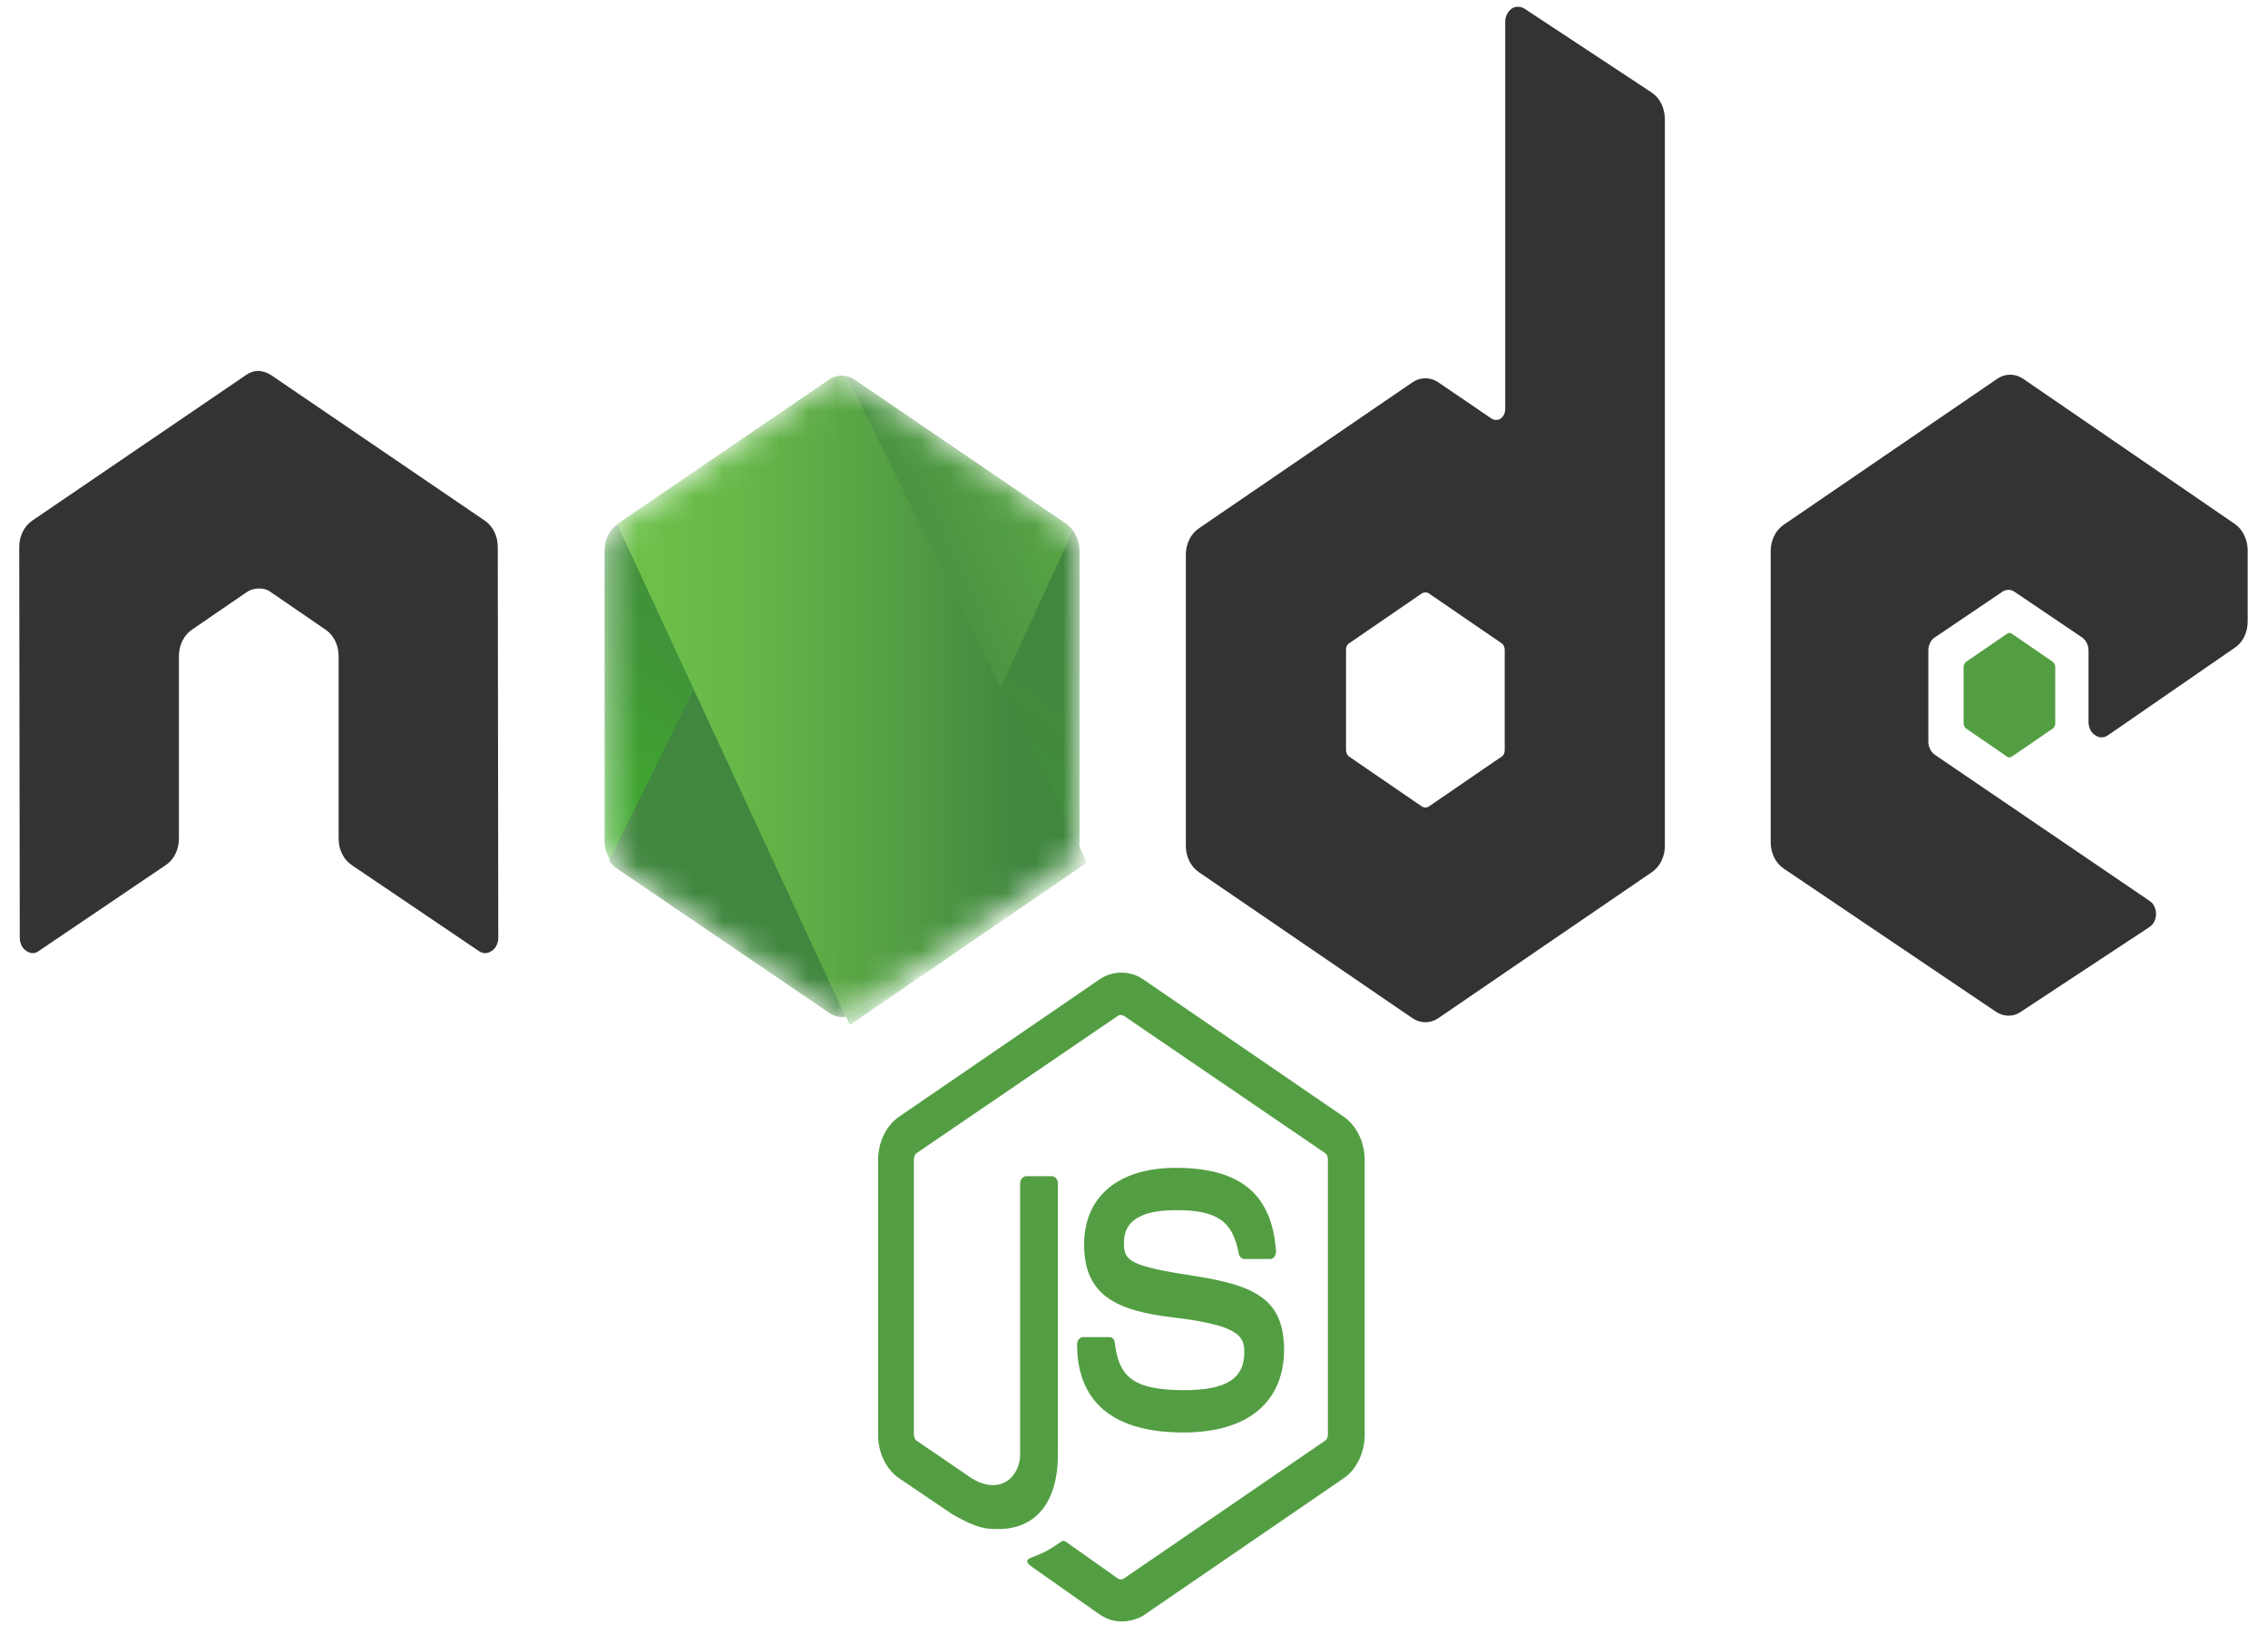 <svg width="80" height="58" viewBox="0 0 80 58" fill="none" xmlns="http://www.w3.org/2000/svg">
<path d="M39.555 57.188C39.288 57.188 39.04 57.104 38.809 56.957L36.446 55.296C36.09 55.065 36.268 54.98 36.375 54.938C36.854 54.749 36.943 54.707 37.441 54.371C37.494 54.329 37.565 54.35 37.618 54.392L39.431 55.674C39.502 55.716 39.591 55.716 39.644 55.674L46.733 50.818C46.804 50.776 46.84 50.692 46.84 50.587V40.896C46.84 40.79 46.804 40.706 46.733 40.664L39.644 35.829C39.573 35.787 39.484 35.787 39.431 35.829L32.341 40.664C32.27 40.706 32.235 40.812 32.235 40.895V50.587C32.235 50.671 32.27 50.776 32.341 50.818L34.278 52.142C35.326 52.773 35.984 52.037 35.984 51.301V41.736C35.984 41.61 36.073 41.484 36.197 41.484H37.103C37.21 41.484 37.316 41.589 37.316 41.736V51.301C37.316 52.962 36.552 53.929 35.22 53.929C34.811 53.929 34.491 53.929 33.585 53.404L31.72 52.142C31.258 51.827 30.973 51.238 30.973 50.608V40.917C30.973 40.286 31.258 39.697 31.72 39.382L38.809 34.526C39.253 34.231 39.857 34.231 40.301 34.526L47.391 39.382C47.852 39.697 48.137 40.286 48.137 40.917V50.608C48.137 51.238 47.852 51.827 47.391 52.142L40.301 56.999C40.07 57.125 39.804 57.188 39.555 57.188H39.555ZM41.74 50.524C38.631 50.524 37.992 48.842 37.992 47.413C37.992 47.286 38.08 47.16 38.205 47.16H39.129C39.235 47.16 39.324 47.244 39.324 47.37C39.466 48.485 39.875 49.031 41.758 49.031C43.251 49.031 43.891 48.632 43.891 47.686C43.891 47.139 43.713 46.74 41.385 46.467C39.448 46.235 38.24 45.731 38.24 43.902C38.24 42.199 39.449 41.19 41.474 41.19C43.748 41.19 44.868 42.115 45.01 44.133C45.01 44.196 44.992 44.259 44.956 44.322C44.921 44.364 44.868 44.406 44.814 44.406H43.89C43.801 44.406 43.713 44.322 43.695 44.217C43.482 43.061 42.931 42.682 41.474 42.682C39.839 42.682 39.644 43.355 39.644 43.86C39.644 44.469 39.875 44.658 42.078 44.995C44.264 45.331 45.294 45.815 45.294 47.623C45.276 49.473 43.997 50.524 41.74 50.524Z" fill="#539E43"/>
<path d="M17.558 19.285C17.558 18.907 17.381 18.549 17.096 18.36L9.563 13.23C9.438 13.146 9.296 13.104 9.154 13.083H9.083C8.941 13.083 8.799 13.146 8.674 13.23L1.141 18.36C0.857 18.549 0.679 18.906 0.679 19.285L0.697 33.075C0.697 33.264 0.786 33.454 0.928 33.538C1.07 33.643 1.247 33.643 1.372 33.538L5.849 30.511C6.134 30.322 6.311 29.964 6.311 29.586V23.132C6.311 22.754 6.489 22.396 6.773 22.207L8.674 20.904C8.817 20.798 8.977 20.756 9.136 20.756C9.296 20.756 9.456 20.798 9.581 20.904L11.482 22.207C11.766 22.396 11.944 22.753 11.944 23.132V29.586C11.944 29.964 12.121 30.322 12.406 30.511L16.883 33.538C17.025 33.643 17.203 33.643 17.345 33.538C17.487 33.454 17.576 33.264 17.576 33.075L17.558 19.285Z" fill="#333333"/>
<path d="M53.769 0.302C53.627 0.217 53.449 0.217 53.325 0.302C53.183 0.407 53.094 0.575 53.094 0.764V14.429C53.094 14.555 53.041 14.681 52.934 14.765C52.827 14.828 52.721 14.828 52.614 14.765L50.731 13.483C50.593 13.39 50.437 13.341 50.278 13.341C50.119 13.341 49.962 13.39 49.825 13.483L42.291 18.633C42.007 18.822 41.829 19.18 41.829 19.558V29.838C41.829 30.216 42.007 30.574 42.291 30.763L49.825 35.913C49.962 36.006 50.119 36.055 50.278 36.055C50.437 36.055 50.593 36.006 50.731 35.913L58.264 30.763C58.548 30.574 58.726 30.216 58.726 29.838V4.212C58.726 3.812 58.548 3.455 58.264 3.266L53.769 0.302H53.769ZM53.076 26.453C53.076 26.558 53.041 26.642 52.969 26.684L50.393 28.45C50.357 28.471 50.318 28.482 50.278 28.482C50.238 28.482 50.198 28.471 50.162 28.45L47.586 26.684C47.515 26.642 47.479 26.537 47.479 26.453V22.922C47.479 22.816 47.515 22.732 47.586 22.69L50.162 20.924C50.198 20.904 50.238 20.893 50.278 20.893C50.318 20.893 50.357 20.904 50.393 20.924L52.969 22.69C53.041 22.732 53.076 22.837 53.076 22.922V26.453Z" fill="#333333"/>
<path d="M78.839 22.838C79.124 22.648 79.284 22.291 79.284 21.913V19.411C79.284 19.033 79.106 18.675 78.839 18.486L71.359 13.357C71.221 13.264 71.065 13.215 70.906 13.215C70.747 13.215 70.591 13.264 70.453 13.357L62.92 18.507C62.635 18.696 62.458 19.053 62.458 19.432V29.712C62.458 30.09 62.635 30.448 62.92 30.637L70.4 35.682C70.684 35.871 71.022 35.871 71.288 35.682L75.819 32.697C75.961 32.613 76.05 32.424 76.05 32.235C76.05 32.045 75.961 31.856 75.819 31.772L68.25 26.622C68.108 26.517 68.019 26.348 68.019 26.159V22.943C68.019 22.754 68.108 22.564 68.25 22.48L70.613 20.883C70.682 20.831 70.762 20.804 70.844 20.804C70.926 20.804 71.006 20.831 71.075 20.883L73.438 22.48C73.58 22.585 73.669 22.753 73.669 22.943V25.465C73.669 25.655 73.758 25.844 73.9 25.928C74.042 26.033 74.22 26.033 74.362 25.928L78.839 22.838Z" fill="#333333"/>
<path d="M70.791 22.354C70.817 22.333 70.848 22.323 70.88 22.323C70.911 22.323 70.942 22.333 70.968 22.354L72.408 23.342C72.461 23.384 72.496 23.447 72.496 23.531V25.507C72.496 25.591 72.461 25.654 72.408 25.696L70.968 26.684C70.942 26.705 70.911 26.716 70.88 26.716C70.848 26.716 70.817 26.705 70.791 26.684L69.352 25.696C69.298 25.654 69.263 25.591 69.263 25.507V23.531C69.263 23.447 69.298 23.384 69.352 23.342L70.791 22.354Z" fill="#539E43"/>
<mask id="mask0" style="mask-type:alpha" maskUnits="userSpaceOnUse" x="21" y="13" width="18" height="23">
<path d="M30.155 13.399C30.017 13.306 29.861 13.257 29.703 13.257C29.544 13.257 29.387 13.306 29.249 13.399L21.769 18.507C21.485 18.696 21.325 19.053 21.325 19.431V29.669C21.325 30.048 21.503 30.405 21.769 30.594L29.249 35.703C29.387 35.796 29.544 35.845 29.703 35.845C29.861 35.845 30.017 35.796 30.155 35.703L37.636 30.594C37.92 30.405 38.08 30.048 38.08 29.669V19.432C38.08 19.053 37.902 18.696 37.636 18.507L30.155 13.399Z" fill="white"/>
</mask>
<g mask="url(#mask0)">
<path d="M30.155 13.399C30.017 13.306 29.861 13.257 29.703 13.257C29.544 13.257 29.387 13.306 29.249 13.399L21.769 18.507C21.485 18.696 21.325 19.053 21.325 19.431V29.669C21.325 30.048 21.503 30.405 21.769 30.594L29.249 35.703C29.387 35.796 29.544 35.845 29.703 35.845C29.861 35.845 30.017 35.796 30.155 35.703L37.636 30.594C37.92 30.405 38.08 30.048 38.08 29.669V19.432C38.08 19.053 37.902 18.696 37.636 18.507L30.155 13.399Z" fill="url(#paint0_linear)"/>
<path d="M37.654 18.507L30.138 13.399C30.064 13.355 29.987 13.319 29.907 13.294L21.485 30.364C21.555 30.464 21.639 30.55 21.734 30.616L29.25 35.724C29.463 35.871 29.712 35.913 29.942 35.829L37.849 18.717C37.796 18.633 37.725 18.57 37.654 18.507V18.507Z" fill="url(#paint1_linear)"/>
<path fill-rule="evenodd" clip-rule="evenodd" d="M37.672 30.594C37.885 30.447 38.045 30.195 38.116 29.922L29.871 13.272C29.658 13.23 29.427 13.251 29.232 13.398L21.769 18.486L29.818 35.85C29.935 35.827 30.049 35.785 30.156 35.724L37.671 30.595L37.672 30.594Z" fill="url(#paint2_linear)"/>
<path fill-rule="evenodd" clip-rule="evenodd" d="M37.671 30.594L30.173 35.703C30.068 35.767 29.953 35.809 29.836 35.829L29.978 36.145L38.293 30.448V30.321L38.08 29.901C38.044 30.195 37.885 30.447 37.671 30.594Z" fill="url(#paint3_linear)"/>
<path fill-rule="evenodd" clip-rule="evenodd" d="M37.671 30.594L30.173 35.703C30.068 35.767 29.953 35.809 29.836 35.829L29.978 36.145L38.293 30.448V30.321L38.08 29.901C38.044 30.195 37.885 30.447 37.671 30.594Z" fill="url(#paint4_linear)"/>
</g>
<defs>
<linearGradient id="paint0_linear" x1="32.75" y1="17.207" x2="22.459" y2="30.874" gradientUnits="userSpaceOnUse">
<stop stop-color="#41873F"/>
<stop offset="0.329" stop-color="#418B3D"/>
<stop offset="0.635" stop-color="#419637"/>
<stop offset="0.932" stop-color="#3FA92D"/>
<stop offset="1" stop-color="#3FAE2A"/>
</linearGradient>
<linearGradient id="paint1_linear" x1="28.567" y1="25.75" x2="50.531" y2="15.664" gradientUnits="userSpaceOnUse">
<stop offset="0.138" stop-color="#41873F"/>
<stop offset="0.403" stop-color="#54A044"/>
<stop offset="0.714" stop-color="#66B848"/>
<stop offset="0.908" stop-color="#6CC04A"/>
</linearGradient>
<linearGradient id="paint2_linear" x1="21.052" y1="24.551" x2="38.361" y2="24.551" gradientUnits="userSpaceOnUse">
<stop offset="0.092" stop-color="#6CC04A"/>
<stop offset="0.286" stop-color="#66B848"/>
<stop offset="0.597" stop-color="#54A044"/>
<stop offset="0.862" stop-color="#41873F"/>
</linearGradient>
<linearGradient id="paint3_linear" x1="21.052" y1="33.04" x2="38.361" y2="33.04" gradientUnits="userSpaceOnUse">
<stop offset="0.092" stop-color="#6CC04A"/>
<stop offset="0.286" stop-color="#66B848"/>
<stop offset="0.597" stop-color="#54A044"/>
<stop offset="0.862" stop-color="#41873F"/>
</linearGradient>
<linearGradient id="paint4_linear" x1="40.882" y1="16.722" x2="34.828" y2="43.532" gradientUnits="userSpaceOnUse">
<stop stop-color="#41873F"/>
<stop offset="0.329" stop-color="#418B3D"/>
<stop offset="0.635" stop-color="#419637"/>
<stop offset="0.932" stop-color="#3FA92D"/>
<stop offset="1" stop-color="#3FAE2A"/>
</linearGradient>
</defs>
</svg>
